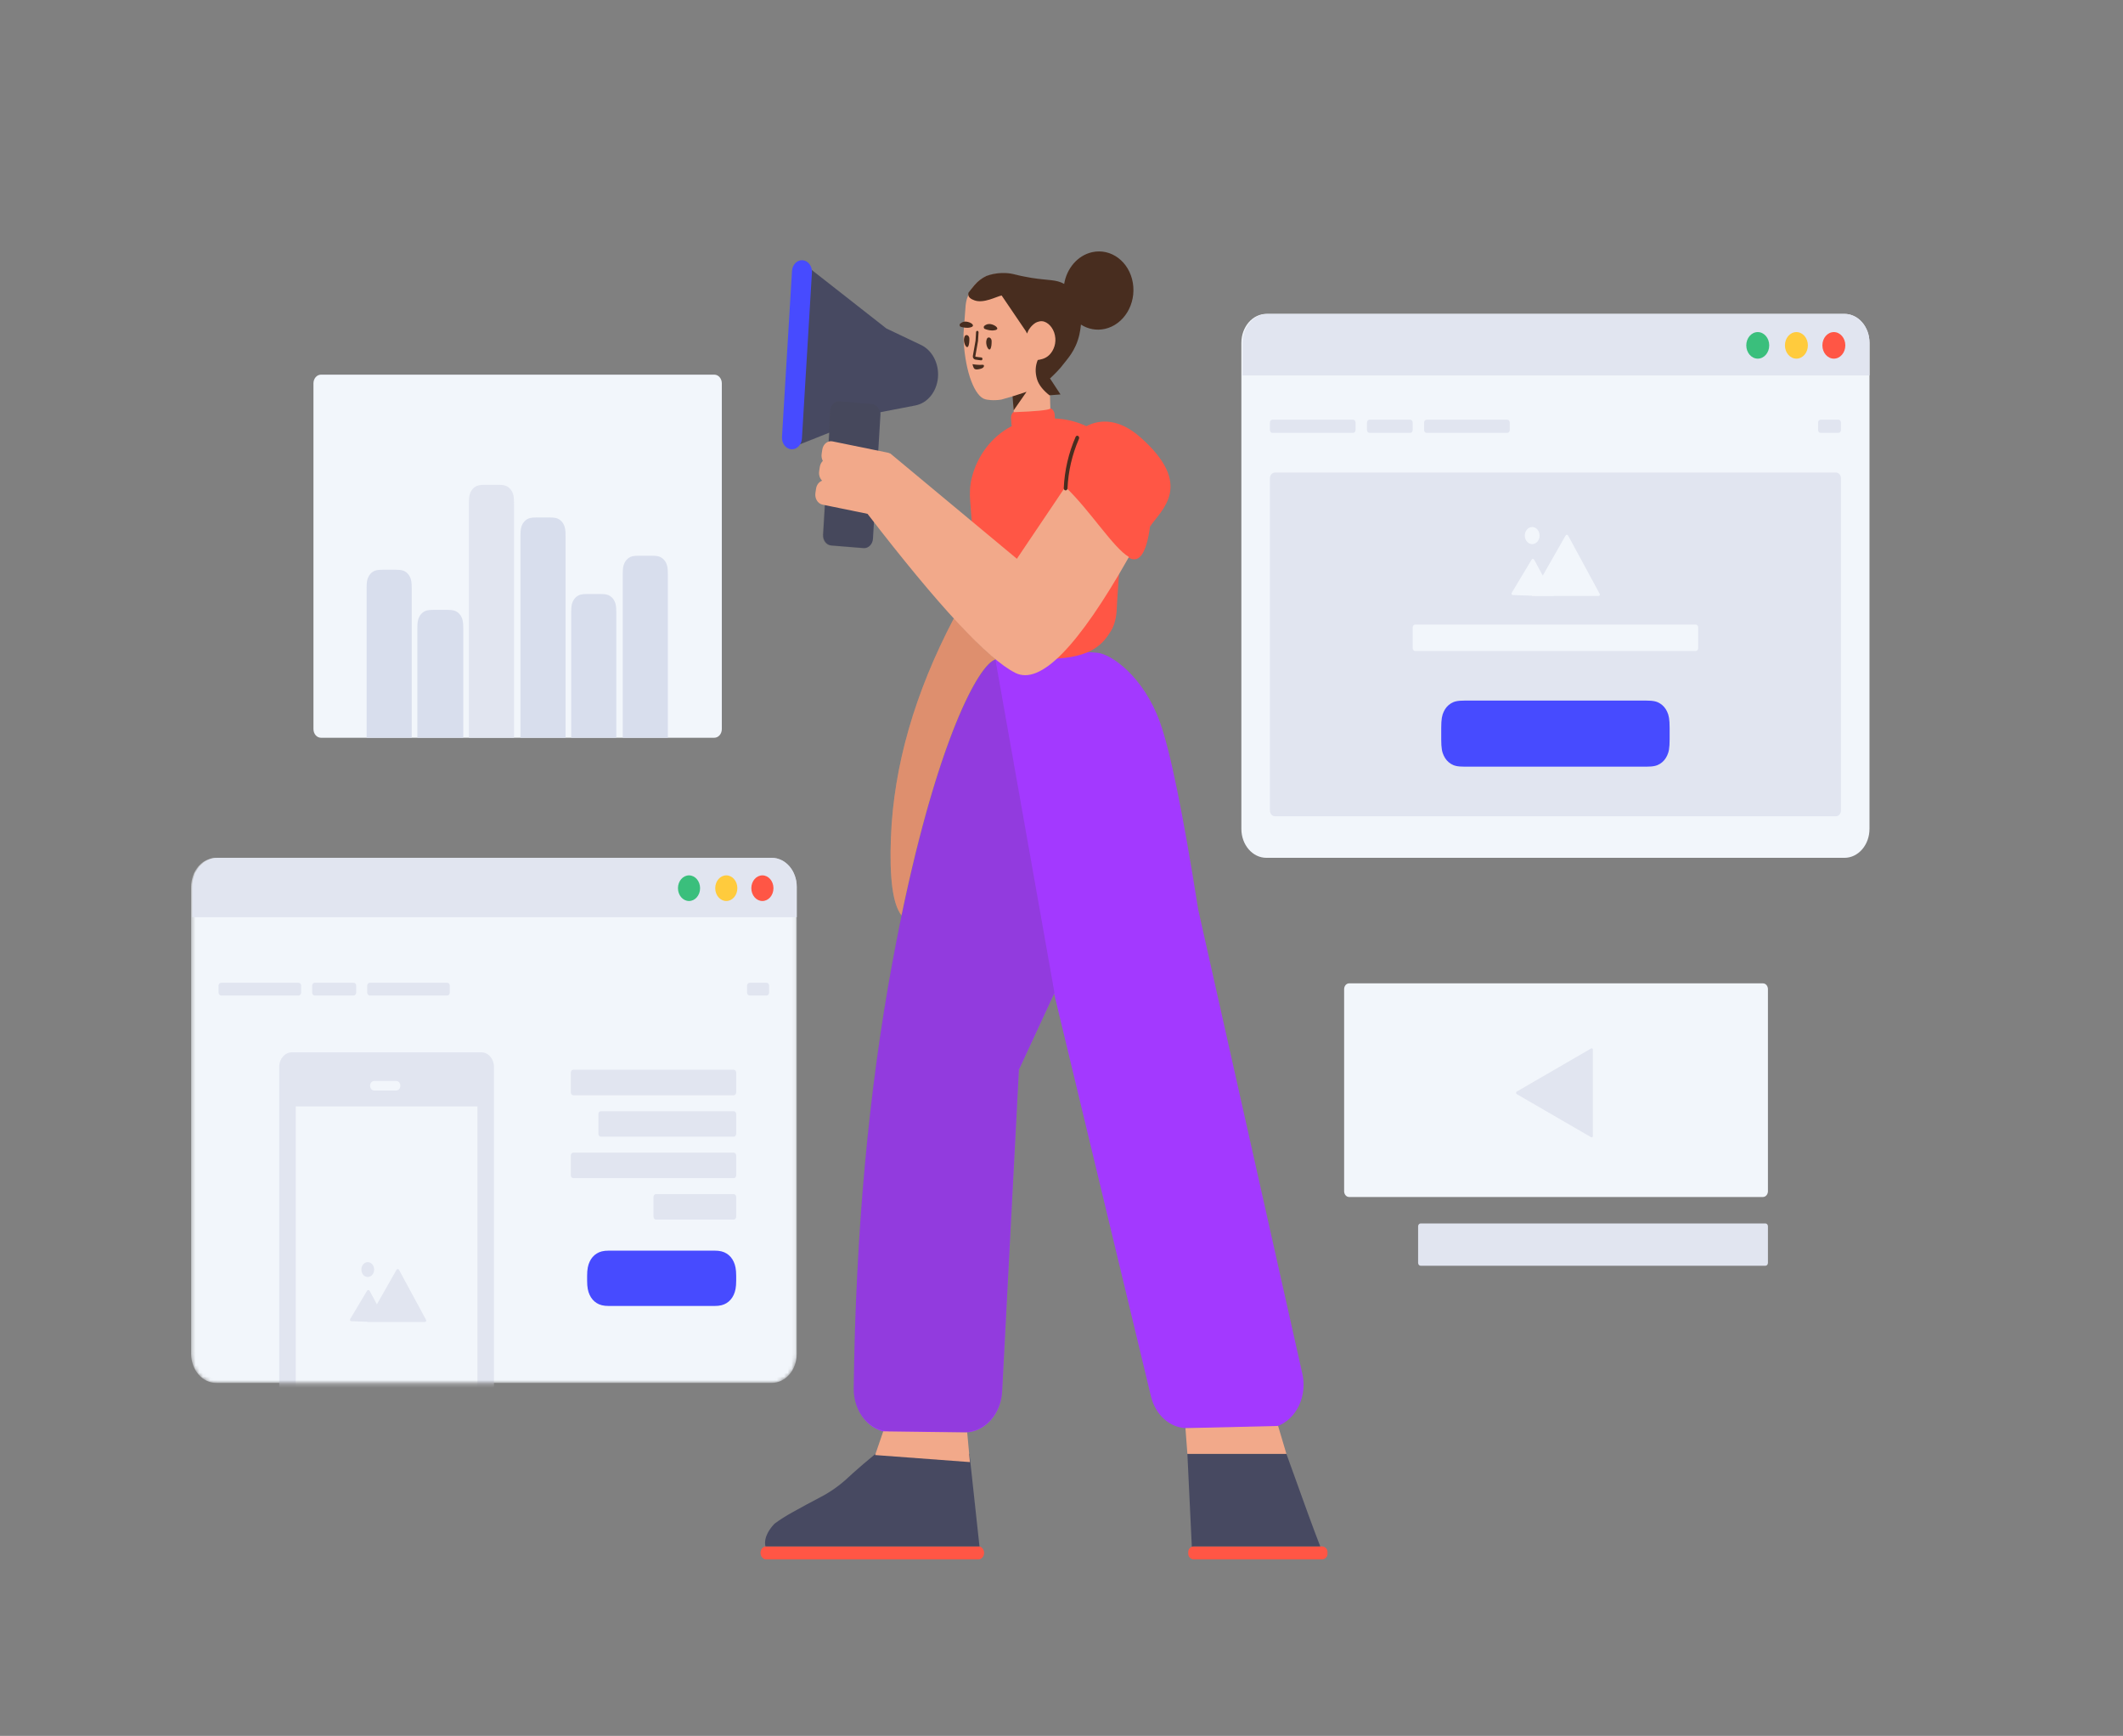 <svg width="570" height="466" viewBox="0 0 570 466" fill="none" xmlns="http://www.w3.org/2000/svg">
<rect x="0" y="0" width="570" height="466" fill="#808080" stroke="none"/>
<path d="M381.416 328.435H474C474.371 328.435 474.671 328.782 474.671 329.211V339.015C474.671 339.444 474.371 339.792 474 339.792H381.416C381.046 339.792 380.746 339.444 380.746 339.015V329.211C380.746 328.782 381.046 328.435 381.416 328.435Z" fill="#E1E5F0"/>
<path d="M362.223 263.983H473.33C474.07 263.983 474.671 264.678 474.671 265.536V319.783C474.671 320.641 474.07 321.336 473.33 321.336H362.223C361.482 321.336 360.882 320.641 360.882 319.783V265.536C360.882 264.678 361.482 263.983 362.223 263.983Z" fill="#F2F6FB"/>
<path d="M407.244 293.724L427.186 305.283C427.351 305.379 427.553 305.301 427.636 305.109C427.659 305.055 427.671 304.996 427.671 304.935V281.817C427.671 281.603 427.521 281.429 427.336 281.429C427.284 281.429 427.232 281.443 427.186 281.47L407.244 293.029C407.078 293.125 407.011 293.358 407.094 293.55C407.127 293.625 407.179 293.686 407.244 293.724Z" fill="#E1E5F0"/>
<mask id="mask0" mask-type="alpha" maskUnits="userSpaceOnUse" x="51" y="230" width="163" height="142">
<path d="M58.028 230.282H207.212C210.915 230.282 213.917 233.759 213.917 238.048V363.48C213.917 367.769 210.915 371.247 207.212 371.247H58.028C54.325 371.247 51.322 367.769 51.322 363.48V238.048C51.322 233.759 54.325 230.282 58.028 230.282Z" fill="white"/>
</mask>
<g mask="url(#mask0)">
<path d="M58.028 230.282H207.212C210.915 230.282 213.917 233.759 213.917 238.048V363.48C213.917 367.769 210.915 371.247 207.212 371.247H58.028C54.325 371.247 51.322 367.769 51.322 363.48V238.048C51.322 233.759 54.325 230.282 58.028 230.282Z" fill="#F2F6FB"/>
<path d="M78.326 282.508H129.267C131.119 282.508 132.62 284.246 132.62 286.391V407.467C132.62 409.611 131.119 411.35 129.267 411.35H78.326C76.474 411.35 74.973 409.611 74.973 407.467V286.391C74.973 284.246 76.474 282.508 78.326 282.508Z" fill="#E1E5F0"/>
<path d="M100.467 290.187H106.387C106.997 290.187 107.492 290.76 107.492 291.467C107.492 292.174 106.997 292.747 106.387 292.747H100.467C99.857 292.747 99.362 292.174 99.362 291.467C99.362 290.76 99.857 290.187 100.467 290.187Z" fill="#F2F6FB"/>
<path d="M79.407 297.013H128.186V395.991H79.407V297.013Z" fill="#F2F6FB"/>
<path d="M102.957 354.885L103.758 354.897L103.752 354.885H114.03C114.4 354.885 114.542 354.594 114.345 354.229L107.156 340.942C106.961 340.58 106.634 340.579 106.431 340.933L101.194 350.148L99.265 346.574C99.068 346.209 98.737 346.199 98.528 346.549L94.06 354.018C93.85 354.369 93.978 354.664 94.353 354.678L98.223 354.816L98.67 354.822L98.637 354.885C98.637 354.885 98.936 354.885 99.307 354.885H102.957ZM98.738 342.811C99.686 342.811 100.455 341.918 100.455 340.817C100.455 339.716 99.686 338.823 98.738 338.823C97.79 338.823 97.021 339.716 97.021 340.817C97.021 341.918 97.79 342.811 98.738 342.811Z" fill="#E1E5F0"/>
<path d="M205.826 263.828H201.254C200.884 263.828 200.584 264.175 200.584 264.604V266.464C200.584 266.893 200.884 267.241 201.254 267.241H205.826C206.196 267.241 206.496 266.893 206.496 266.464V264.604C206.496 264.175 206.196 263.828 205.826 263.828ZM80.184 263.828H59.353C58.983 263.828 58.682 264.175 58.682 264.604V266.464C58.682 266.893 58.983 267.241 59.353 267.241H80.184C80.554 267.241 80.855 266.893 80.855 266.464V264.604C80.855 264.175 80.554 263.828 80.184 263.828ZM120.094 263.828H99.263C98.892 263.828 98.592 264.175 98.592 264.604V266.464C98.592 266.893 98.892 267.241 99.263 267.241H120.094C120.464 267.241 120.764 266.893 120.764 266.464V264.604C120.764 264.175 120.464 263.828 120.094 263.828ZM94.965 263.828H84.481C84.111 263.828 83.811 264.175 83.811 264.604V266.464C83.811 266.893 84.111 267.241 84.481 267.241H94.965C95.336 267.241 95.636 266.893 95.636 266.464V264.604C95.636 264.175 95.336 263.828 94.965 263.828Z" fill="#E1E5F0"/>
</g>
<path d="M196.988 287.175H153.928C153.557 287.175 153.257 287.523 153.257 287.952V293.245C153.257 293.674 153.557 294.022 153.928 294.022H196.988C197.358 294.022 197.658 293.674 197.658 293.245V287.952C197.658 287.523 197.358 287.175 196.988 287.175ZM196.988 298.301H161.328C160.958 298.301 160.657 298.649 160.657 299.077V304.371C160.657 304.8 160.958 305.147 161.328 305.147H196.988C197.358 305.147 197.658 304.8 197.658 304.371V299.077C197.658 298.649 197.358 298.301 196.988 298.301ZM196.988 320.552H176.128C175.758 320.552 175.458 320.9 175.458 321.329V326.622C175.458 327.051 175.758 327.399 176.128 327.399H196.988C197.358 327.399 197.658 327.051 197.658 326.622V321.329C197.658 320.9 197.358 320.552 196.988 320.552ZM196.988 309.427H153.928C153.557 309.427 153.257 309.774 153.257 310.203V315.497C153.257 315.925 153.557 316.273 153.928 316.273H196.988C197.358 316.273 197.658 315.925 197.658 315.497V310.203C197.658 309.774 197.358 309.427 196.988 309.427Z" fill="#E1E5F0"/>
<path d="M191.785 335.734H163.508C161.955 335.734 161.027 336.004 160.208 336.512C159.388 337.019 158.745 337.764 158.306 338.714C157.868 339.663 157.635 340.737 157.635 342.536V343.789C157.635 345.587 157.868 346.662 158.306 347.611C158.745 348.56 159.388 349.305 160.208 349.813C161.027 350.321 161.955 350.591 163.508 350.591H191.785C193.338 350.591 194.266 350.321 195.085 349.813C195.905 349.305 196.548 348.56 196.986 347.611C197.425 346.662 197.658 345.587 197.658 343.789V342.536C197.658 340.737 197.425 339.663 196.986 338.714C196.548 337.764 195.905 337.019 195.085 336.512C194.266 336.004 193.338 335.734 191.785 335.734Z" fill="#474BFF"/>
<path d="M213.917 238.05C213.917 233.76 210.918 230.282 207.209 230.282H58.344C54.639 230.282 51.635 233.761 51.635 238.05V246.226H213.917V238.05Z" fill="#E1E5F0"/>
<path d="M204.694 241.878C203.053 241.878 201.723 240.337 201.723 238.435C201.723 236.534 203.053 234.993 204.694 234.993C206.334 234.993 207.664 236.534 207.664 238.435C207.664 240.337 206.334 241.878 204.694 241.878Z" fill="#FF5645"/>
<path d="M195 241.878C193.36 241.878 192.03 240.337 192.03 238.435C192.03 236.534 193.36 234.993 195 234.993C196.641 234.993 197.971 236.534 197.971 238.435C197.971 240.337 196.641 241.878 195 241.878Z" fill="#FFCB3D"/>
<path d="M184.994 241.878C183.354 241.878 182.024 240.337 182.024 238.435C182.024 236.534 183.354 234.993 184.994 234.993C186.635 234.993 187.965 236.534 187.965 238.435C187.965 240.337 186.635 241.878 184.994 241.878Z" fill="#3ABF7C"/>
<path d="M339.999 84.268H495.229C498.933 84.268 501.935 87.746 501.935 92.035V222.515C501.935 226.804 498.933 230.282 495.229 230.282H339.999C336.295 230.282 333.293 226.804 333.293 222.515V92.035C333.293 87.746 336.295 84.268 339.999 84.268Z" fill="#F2F6FB"/>
<path d="M493.599 112.659H488.808C488.437 112.659 488.137 113.007 488.137 113.436V115.431C488.137 115.86 488.437 116.208 488.808 116.208H493.599C493.969 116.208 494.27 115.86 494.27 115.431V113.436C494.27 113.007 493.969 112.659 493.599 112.659ZM363.285 112.659H341.629C341.259 112.659 340.959 113.007 340.959 113.436V115.431C340.959 115.86 341.259 116.208 341.629 116.208H363.285C363.655 116.208 363.955 115.86 363.955 115.431V113.436C363.955 113.007 363.655 112.659 363.285 112.659ZM404.679 112.659H383.023C382.653 112.659 382.353 113.007 382.353 113.436V115.431C382.353 115.86 382.653 116.208 383.023 116.208H404.679C405.049 116.208 405.349 115.86 405.349 115.431V113.436C405.349 113.007 405.049 112.659 404.679 112.659ZM378.616 112.659H367.692C367.322 112.659 367.022 113.007 367.022 113.436V115.431C367.022 115.86 367.322 116.208 367.692 116.208H378.616C378.986 116.208 379.286 115.86 379.286 115.431V113.436C379.286 113.007 378.986 112.659 378.616 112.659Z" fill="#E1E5F0"/>
<path d="M342.3 126.854H492.928C493.669 126.854 494.27 127.549 494.27 128.407V217.57C494.27 218.428 493.669 219.123 492.928 219.123H342.3C341.559 219.123 340.959 218.428 340.959 217.57V128.407C340.959 127.549 341.559 126.854 342.3 126.854Z" fill="#E1E5F0"/>
<path d="M379.957 167.665H455.271C455.642 167.665 455.942 168.013 455.942 168.442V173.986C455.942 174.415 455.642 174.763 455.271 174.763H379.957C379.587 174.763 379.286 174.415 379.286 173.986V168.442C379.286 168.013 379.587 167.665 379.957 167.665Z" fill="#F2F6FB"/>
<path d="M441.922 188.071H393.307C391.176 188.071 390.345 188.341 389.525 188.849C388.705 189.357 388.062 190.102 387.624 191.051C387.185 192 386.952 192.963 386.952 195.431V198.455C386.952 200.923 387.185 201.886 387.624 202.835C388.062 203.784 388.705 204.529 389.525 205.037C390.345 205.545 391.176 205.815 393.307 205.815H441.922C444.052 205.815 444.884 205.545 445.703 205.037C446.523 204.529 447.166 203.784 447.605 202.835C448.043 201.886 448.276 200.923 448.276 198.455V195.431C448.276 192.963 448.043 192 447.605 191.051C447.166 190.102 446.523 189.357 445.703 188.849C444.884 188.341 444.052 188.071 441.922 188.071Z" fill="#474BFF"/>
<path d="M411.378 146.069C410.284 146.069 409.396 145.04 409.396 143.771C409.396 142.501 410.284 141.473 411.378 141.473C412.473 141.473 413.361 142.501 413.361 143.771C413.361 145.04 412.473 146.069 411.378 146.069Z" fill="#F2F6FB"/>
<path d="M411.262 159.984C411.262 159.984 411.56 159.984 411.933 159.984H429.134C429.504 159.984 429.646 159.692 429.447 159.324L421.044 143.818C420.847 143.454 420.521 143.448 420.317 143.803L412.94 156.762" fill="#F2F6FB"/>
<path d="M417.174 159.997C417.174 159.997 417.015 159.704 416.819 159.342L411.929 150.3C411.733 149.938 411.404 149.929 411.193 150.282L405.922 159.079C405.711 159.431 405.84 159.727 406.21 159.741L410.888 159.907" fill="#F2F6FB"/>
<path d="M501.935 92.037C501.935 87.746 498.933 84.268 495.226 84.268H340.326C336.621 84.268 333.617 87.746 333.617 92.037V100.784H501.935V92.037Z" fill="#E1E5F0"/>
<path d="M492.368 96.28C490.666 96.28 489.287 94.683 489.287 92.714C489.287 90.744 490.666 89.148 492.368 89.148C494.069 89.148 495.449 90.744 495.449 92.714C495.449 94.683 494.069 96.28 492.368 96.28Z" fill="#FF5645"/>
<path d="M482.314 96.28C480.612 96.28 479.233 94.683 479.233 92.714C479.233 90.744 480.612 89.148 482.314 89.148C484.016 89.148 485.395 90.744 485.395 92.714C485.395 94.683 484.016 96.28 482.314 96.28Z" fill="#FFCB3D"/>
<path d="M471.936 96.28C470.235 96.28 468.855 94.683 468.855 92.714C468.855 90.744 470.235 89.148 471.936 89.148C473.638 89.148 475.017 90.744 475.017 92.714C475.017 94.683 473.638 96.28 471.936 96.28Z" fill="#3ABF7C"/>
<path d="M354.909 418.623C355.747 418.623 356.417 417.951 356.417 417.145V416.607C356.417 415.801 355.713 415.128 354.909 415.128H320.541C319.703 415.128 319.032 415.801 319.032 416.607V417.145C319.032 417.951 319.736 418.623 320.541 418.623H354.909ZM262.703 415.128H205.703C204.869 415.128 204.194 415.911 204.194 416.876C204.194 417.841 204.869 418.623 205.703 418.623H262.703C263.536 418.623 264.212 417.841 264.212 416.876C264.212 415.911 263.536 415.128 262.703 415.128Z" fill="#FF5645"/>
<path d="M205.524 415.141C205.582 415.133 205.642 415.128 205.703 415.128H262.703C262.798 415.128 262.892 415.139 262.982 415.158L260.289 390.275H235.074C232.65 392.275 230.649 393.983 229.073 395.401C228.608 395.819 228.151 396.238 227.7 396.659C225.473 398.738 223.026 400.479 220.418 401.839C217.826 403.191 215.235 404.591 212.643 406.041C211.034 406.935 209.491 407.905 207.949 409.032C207.211 409.808 205.904 411.362 205.501 413.226C205.434 413.536 205.434 413.847 205.401 414.119C205.401 414.483 205.447 414.825 205.524 415.141ZM319.99 415.231C320.16 415.165 320.346 415.128 320.541 415.128H354.477C353.119 411.717 350.088 403.44 345.386 390.295H318.798L319.99 415.231Z" fill="#474961"/>
<path d="M283.021 266.765L309.023 374.863C310.235 379.901 314.197 383.387 318.713 383.387H339.933C345.489 383.387 349.992 378.171 349.992 371.737C349.992 370.748 349.884 369.763 349.669 368.806L321.704 244.181C317.618 218.287 314.183 201.486 311.398 193.778C307.002 181.611 298.338 175.539 294.584 175.231C276.883 173.778 267.753 174.388 267.196 177.059C262.402 178.692 250.122 201.707 239.668 258.03C233.208 292.835 229.726 331.069 229.221 372.733C229.143 379.167 233.583 384.455 239.138 384.546C239.187 384.546 239.235 384.547 239.283 384.547L259.026 384.537C264.344 384.534 268.742 379.737 269.062 373.589L273.566 287.174L283.021 266.765Z" fill="#A339FF"/>
<path d="M222.657 116.147L221.004 143.527C220.914 145.025 221.889 146.324 223.182 146.428L231.878 147.133C233.171 147.237 234.293 146.108 234.383 144.61L236.395 111.295C236.407 111.09 236.399 110.888 236.374 110.693L236.558 110.619L245.788 108.84C249.012 108.218 251.482 105.181 251.824 101.416L251.825 101.406C252.167 97.634 250.321 94.053 247.293 92.611L237.981 88.178L217.693 72.274C217.348 72.003 216.947 71.844 216.531 71.813C215.238 71.714 214.121 72.849 214.036 74.347L211.648 116.542C211.628 116.901 211.67 117.262 211.771 117.602C212.192 119.022 213.527 119.778 214.753 119.291L222.657 116.147Z" fill="#474961"/>
<path opacity="0.177" d="M225.387 107.749L234.083 108.454C235.377 108.558 236.352 109.857 236.261 111.355L234.25 144.67C234.159 146.168 233.038 147.297 231.745 147.192L223.048 146.488C221.755 146.383 220.78 145.084 220.87 143.587L222.882 110.271C222.972 108.774 224.094 107.645 225.387 107.749Z" fill="#444444"/>
<path d="M212.644 72.741C212.747 71.029 214.029 69.739 215.507 69.859C216.985 69.978 218.099 71.463 217.996 73.174L215.306 117.724C215.202 119.436 213.921 120.726 212.443 120.606C210.965 120.487 209.851 119.002 209.954 117.291L212.644 72.741Z" fill="#474BFF"/>
<path d="M271.662 114.378C266.26 117.14 262.354 122.385 260.899 128.315C260.397 130.335 260.303 132.509 260.491 134.606L262.562 161.906C262.594 162.333 262.625 162.722 262.625 163.149C262.657 165.168 263.002 167.654 264.351 169.712C266.297 172.741 269.31 177.012 281.865 176.857C293.54 176.702 296.334 172.43 298.217 169.479C299.567 167.382 299.849 164.508 299.88 162.566C299.88 162.139 299.912 161.751 299.943 161.324L300.839 147.99C301.692 148.801 302.486 149.425 303.207 149.796C305.965 151.21 307.819 148.399 308.77 141.36C311.801 136.835 320.761 130.24 306.137 117.355C300.656 112.526 295.562 112.38 291.675 114.409C289.167 113.204 286.31 112.485 283.227 112.342L283.164 111.309C283.1 110.239 282.299 109.432 281.375 109.507L273.013 110.184C272.089 110.259 271.393 111.187 271.458 112.257L271.551 113.806C271.563 114.008 271.602 114.2 271.662 114.378Z" fill="#FF5645"/>
<path d="M345.386 390.295L343.156 382.8L318.279 383.387L318.798 390.295H345.386ZM242.039 245.735C251.954 198.088 262.83 178.371 267.216 177.04C267.22 177.015 267.224 176.99 267.229 176.965C264.102 174.392 260.384 170.752 256.074 166.045C245.569 186.073 239.945 205.653 239.201 224.785C238.772 235.831 239.718 242.814 242.039 245.735ZM238.975 121.748C238.784 121.641 238.577 121.563 238.358 121.518L223.499 118.484C222.223 118.223 221.006 119.21 220.78 120.689L220.606 121.836C220.502 122.518 220.628 123.186 220.918 123.733C220.507 124.129 220.21 124.69 220.11 125.349L219.935 126.496C219.785 127.483 220.115 128.44 220.732 129.045C219.914 129.334 219.263 130.132 219.104 131.174L218.929 132.321C218.704 133.799 219.557 135.209 220.833 135.47L232.92 137.938C251.988 162.699 265.22 176.934 272.618 180.641C279.321 184.001 289.484 173.629 303.106 149.525C298.961 147.127 292.589 136.954 286.254 130.933C286.174 130.857 286.097 130.779 286.023 130.699L273.021 150.001C250.336 131.133 238.993 121.699 238.993 121.699L238.975 121.748ZM271.974 106.373L272.18 110.651C278.075 110.443 281.351 110.124 282.007 109.693L281.81 102.588L282.007 99.879L281.837 97.685L279.114 98.015L278.977 97.652C279.013 97.616 279.015 97.577 279.015 97.577C279.139 97.198 279.459 96.912 279.726 96.934C280.34 96.789 281.267 96.475 282.09 95.646C283.237 94.454 283.997 92.453 283.583 90.395C283.198 88.417 283.072 85.292 281.464 85.201C280.559 85.167 279.12 85.132 279.015 85.201C278.91 85.27 276.699 86.957 276.788 86.03C276.848 85.412 277.159 82.115 277.722 76.14C277.759 75.52 277.39 74.945 276.857 74.863C275.89 74.746 274.963 74.515 274.009 74.165C272.982 73.926 272.253 73.75 272.021 73.693C270.398 73.289 267.448 73.167 264.764 74.195C263.623 74.725 262.499 75.53 261.521 76.696C261.268 76.987 261.011 77.356 260.753 77.724C260.679 77.835 260.605 77.946 260.529 78.095C259.78 79.358 259.321 80.839 259.228 82.389L258.709 89.315C258.7 90.015 258.658 90.712 258.716 91.417C259.198 100.137 261.803 106.538 264.553 107.189C264.883 107.294 266.678 107.633 268.851 107.265C269.057 107.203 268.885 107.267 271.827 106.416C271.876 106.401 271.925 106.387 271.974 106.373ZM260.412 392.503L259.683 384.547L237.142 384.244L234.957 390.611L260.412 392.503Z" fill="#F2A98A"/>
<path opacity="0.177" d="M283.112 266.514L267.294 177.269C267.291 177.184 267.296 177.101 267.309 177.019C262.617 178.246 250.199 201.157 239.643 258.032C233.167 292.922 229.69 331.172 229.213 372.782C229.141 379.029 233.456 384.161 238.85 384.244C238.893 384.244 238.936 384.245 238.98 384.245C241.953 384.245 248.595 384.303 258.903 384.421C264.261 384.482 268.72 379.668 269.043 373.473L273.54 287.175L283.112 266.514Z" fill="#444444"/>
<path opacity="0.2" d="M242.039 245.734C251.953 198.088 262.83 178.371 267.216 177.039C267.22 177.014 267.224 176.99 267.229 176.965C264.102 174.392 260.384 170.752 256.074 166.045C245.569 186.073 239.944 205.653 239.201 224.785C238.772 235.831 239.718 242.814 242.039 245.734Z" fill="#8C2A00"/>
<path d="M272.145 110.17L275.618 105.177L271.864 106.404L272.145 110.17Z" fill="#482D1F"/>
<path d="M275.738 89.543L276.123 88.701C276.123 88.701 276.733 87.505 277.957 86.708C278.062 86.639 278.829 86.195 279.734 86.229C281.342 86.321 282.851 88.039 283.236 90.017C283.683 92.077 282.924 94.079 281.779 95.232C280.631 96.423 279.076 96.557 278.634 96.638L278.624 96.637C277.952 98.249 277.888 99.974 278.433 101.81C278.904 103.401 280.215 104.902 281.771 106.12L284.731 105.889L281.916 101.601C282.987 100.602 284.624 98.993 285.599 97.643C286.369 96.577 288.834 94.168 289.803 89.809C289.906 89.29 290.108 88.338 290.218 87.139C292.096 88.336 294.361 88.807 296.666 88.288C301.756 87.142 305.108 81.605 304.154 75.921C303.2 70.237 298.301 66.557 293.211 67.703C289.293 68.585 286.404 72.07 285.717 76.22C283.582 74.992 281.493 75.314 276.974 74.6C276.575 74.529 275.911 74.397 275.046 74.249C274.68 74.181 274.382 74.118 274.083 74.054C273.055 73.815 272.327 73.64 272.095 73.582C270.472 73.178 267.522 73.056 264.838 74.084C263.697 74.615 262.573 75.419 261.595 76.585C261.342 76.876 260.277 78.216 260.02 78.585C259.702 79.842 260.848 80.336 261.636 80.633C264.103 81.534 267.564 79.599 268.925 79.32C271.117 82.534 273.279 85.707 275.437 88.918C275.534 89.111 275.634 89.321 275.738 89.543ZM257.959 87.727C258.622 87.923 259.653 88.141 260.571 87.886C262.1 87.473 260.671 86.414 259.298 86.331C258.628 86.29 258.11 86.609 257.795 86.901C257.517 87.117 257.628 87.629 257.959 87.727ZM264.41 88.308C265.059 88.556 266.074 88.857 267.076 88.648C268.623 88.398 267.265 87.188 265.9 86.994C265.201 86.894 264.665 87.17 264.333 87.436C264.005 87.663 264.085 88.183 264.41 88.308Z" fill="#482D1F"/>
<path d="M260.262 90.88C260.264 90.413 259.959 89.992 259.558 89.951C259.291 89.924 259.046 90.055 258.907 90.548C258.513 91.756 259.378 93.675 259.895 93.065C260.231 92.631 260.279 91.545 260.262 90.88ZM266.238 91.525C266.24 91.057 265.935 90.637 265.534 90.596C265.267 90.569 265.022 90.7 264.883 91.193C264.489 92.4 265.354 94.32 265.871 93.71C266.207 93.276 266.255 92.189 266.238 91.525ZM263.224 99.015C263.462 98.951 264.04 98.792 264.16 98.371C264.163 98.294 264.202 98.18 264.172 98.1C264.05 97.82 263.642 97.951 263.037 97.953C261.964 97.927 261.099 97.758 261.099 97.758C261.099 97.758 261.298 98.548 261.455 98.791C261.762 99.431 262.851 99.109 263.224 99.015ZM261.921 91.461L261.922 91.435L261.927 91.41L261.921 91.461ZM261.203 95.527C261.12 95.964 261.393 96.412 261.771 96.508C261.814 96.519 261.852 96.527 261.89 96.536C262.125 96.586 262.345 96.616 262.754 96.659C262.817 96.666 263.057 96.691 263.06 96.692C263.192 96.706 263.301 96.717 263.414 96.73C263.598 96.75 263.762 96.594 263.779 96.38C263.797 96.167 263.662 95.977 263.478 95.957C263.364 95.944 263.254 95.932 263.12 95.918C263.117 95.918 262.878 95.893 262.815 95.886C262.426 95.845 262.222 95.817 262.012 95.772C261.978 95.765 261.945 95.757 261.912 95.749C261.886 95.742 261.858 95.696 261.859 95.689L262.584 91.565L262.59 91.515L262.727 89.229C262.739 89.015 262.6 88.829 262.415 88.814C262.231 88.8 262.07 88.961 262.058 89.175L261.922 91.435L261.203 95.527Z" fill="#482D1F"/>
<path d="M285.606 131.036C285.828 126.242 286.888 121.658 288.786 117.288C288.91 117.001 289.213 116.885 289.461 117.03C289.709 117.174 289.809 117.525 289.684 117.812C287.849 122.038 286.824 126.466 286.61 131.099C286.595 131.42 286.358 131.666 286.081 131.649C285.803 131.632 285.591 131.357 285.606 131.036Z" fill="#482D1F"/>
<path d="M86.17 100.578H191.788C192.899 100.578 193.8 101.622 193.8 102.908V195.72C193.8 197.007 192.899 198.05 191.788 198.05H86.17C85.059 198.05 84.159 197.007 84.159 195.72V102.908C84.159 101.622 85.059 100.578 86.17 100.578Z" fill="#F2F6FB"/>
<path d="M106.243 152.947H102.729C101.235 152.947 100.693 153.128 100.146 153.466C99.6 153.804 99.171 154.301 98.879 154.934C98.587 155.567 98.431 156.194 98.431 157.925V198.05H110.542V157.925C110.542 156.194 110.386 155.567 110.094 154.934C109.801 154.301 109.373 153.804 108.826 153.466C108.28 153.128 107.738 152.947 106.243 152.947Z" fill="#D8DEED"/>
<path d="M120.084 163.722H116.354C114.859 163.722 114.317 163.902 113.771 164.241C113.224 164.579 112.795 165.076 112.503 165.709C112.211 166.341 112.055 166.969 112.055 168.7V198.05H124.382V168.7C124.382 166.969 124.226 166.341 123.934 165.709C123.642 165.076 123.213 164.579 122.667 164.241C122.12 163.902 121.578 163.722 120.084 163.722Z" fill="#D8DEED"/>
<path d="M133.708 130.146H130.194C128.699 130.146 128.157 130.326 127.611 130.664C127.064 131.003 126.636 131.499 126.343 132.132C126.051 132.765 125.895 133.393 125.895 135.124V198.05H138.006V135.124C138.006 133.393 137.85 132.765 137.558 132.132C137.266 131.499 136.837 131.003 136.291 130.664C135.744 130.326 135.202 130.146 133.708 130.146Z" fill="#E1E5F0"/>
<path d="M147.548 138.916H144.034C142.54 138.916 141.998 139.096 141.451 139.434C140.905 139.773 140.476 140.269 140.184 140.902C139.892 141.535 139.736 142.163 139.736 143.894V198.05H151.846V143.894C151.846 142.163 151.691 141.535 151.398 140.902C151.106 140.269 150.677 139.773 150.131 139.434C149.585 139.096 149.043 138.916 147.548 138.916Z" fill="#D8DEED"/>
<path d="M161.172 159.462H157.658C156.164 159.462 155.622 159.642 155.075 159.981C154.529 160.319 154.1 160.816 153.808 161.449C153.515 162.082 153.36 162.709 153.36 164.44V198.05H165.47V164.44C165.47 162.709 165.315 162.082 165.022 161.449C164.73 160.816 164.301 160.319 163.755 159.981C163.209 159.642 162.667 159.462 161.172 159.462Z" fill="#D8DEED"/>
<path d="M175.012 149.189H171.499C170.004 149.189 169.462 149.369 168.916 149.707C168.369 150.046 167.94 150.543 167.648 151.175C167.356 151.808 167.2 152.436 167.2 154.167V198.05H179.311V154.167C179.311 152.436 179.155 151.808 178.863 151.175C178.57 150.543 178.142 150.046 177.595 149.707C177.049 149.369 176.507 149.189 175.012 149.189Z" fill="#D8DEED"/>
</svg>
